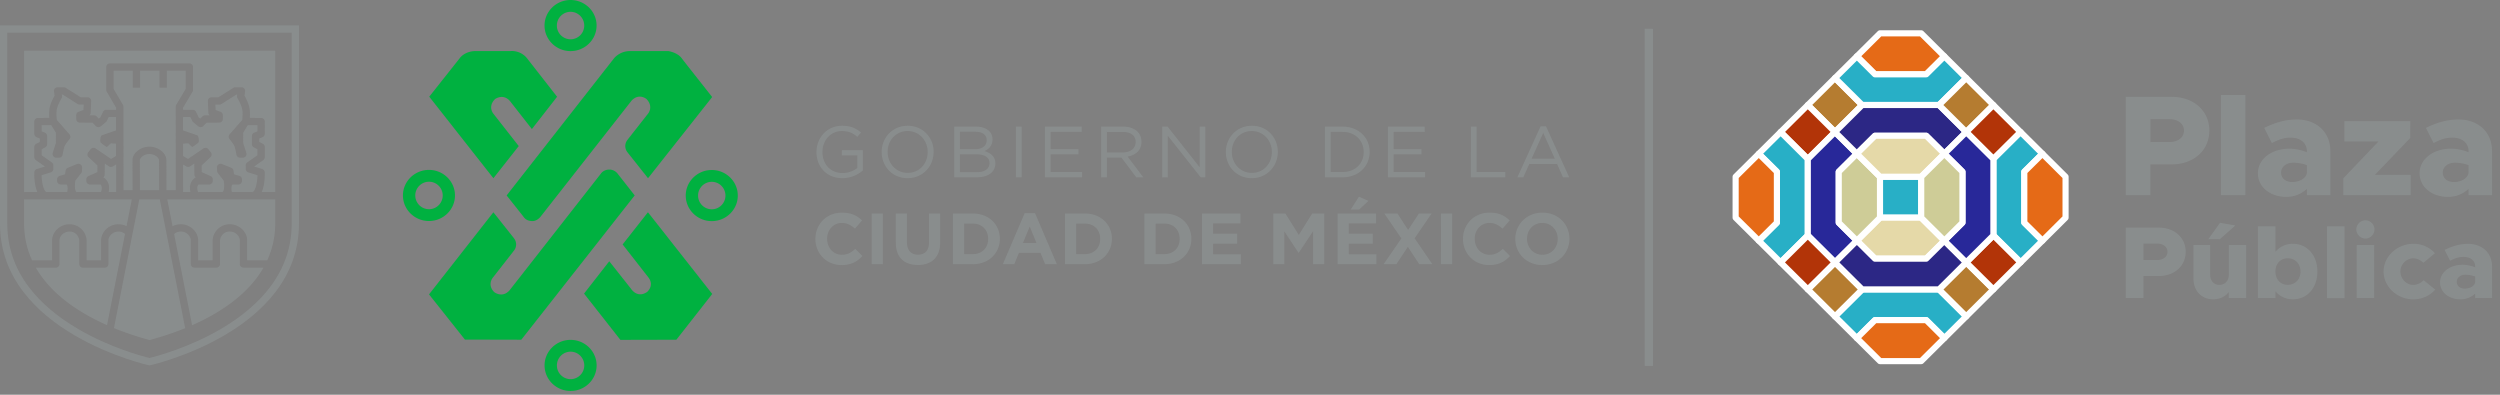 <svg xmlns="http://www.w3.org/2000/svg" width="304" height="48" viewBox="0 0 304 48">
    <rect x="0" y="0" width="304" height="48" fill="#808080" stroke="none"/>
    <g fill="none" fill-rule="evenodd">
        <path stroke="#898D8D" stroke-linecap="square" d="M200.5 4v40"/>
        <path fill="#00B140" d="M63.633 26.322c.25.379.597.55 1.084.563.664.016 1.09-.632 1.09-.632l11.004-14.03c.909-.942 1.805-.18 1.805-.18.87.904.221 1.732.221 1.732l-2.461 3.133v.015a1.2 1.2 0 0 0-.053 1.62v.004l2.477 3.124 7.8-9.872-3.117-3.953-.575-.745c-.506-.723-1.636-.89-1.636-.89h-4.67c-1.24 0-1.914.851-1.914.851L61.606 23.764l2.027 2.558zM63.078 17.76l-3.13-3.993c-.636-1.02.293-1.75.293-1.75 1.168-.678 1.846.368 1.846.368l2.59 3.308 3.064-3.927-3.534-4.523c-.843-1.201-2.13-1.034-2.13-1.034H57.86c-1.351 0-1.932.836-1.932.836l-3.731 4.712 7.8 9.914 3.082-3.91z"/>
        <path fill="#00B140" d="M75.138 21.163s-.36-.553-1.053-.543c-.722.01-1.013.489-1.013.489L61.953 35.314c-.9.985-1.87.194-1.87.194-.87-.906-.156-1.744-.156-1.744l2.493-3.186.002-.017a1.202 1.202 0 0 0 .05-1.618v-.006l-2.476-3.123-7.826 9.983 4.363 5.495 6.857.017 13.79-17.547-2.042-2.599zM75.713 29.724l3.156 4.04c.727 1.003-.19 1.744-.19 1.744-1.212.81-1.952-.4-1.952-.4l-2.642-3.338L71.02 35.7l4.42 5.627 6.805-.017 4.363-5.564-7.818-9.936-3.078 3.915zM86.55 20.672c-1.744 0-3.164 1.395-3.164 3.109 0 1.712 1.42 3.107 3.165 3.107 1.744 0 3.164-1.395 3.164-3.107 0-1.714-1.42-3.109-3.164-3.109m0 4.78a1.67 1.67 0 0 1-1.664-1.671 1.67 1.67 0 0 1 1.664-1.672c.918 0 1.664.75 1.664 1.672a1.67 1.67 0 0 1-1.664 1.67M69.38 6.215c1.744 0 3.164-1.394 3.164-3.108 0-1.712-1.42-3.107-3.165-3.107-1.744 0-3.164 1.395-3.164 3.107 0 1.714 1.42 3.108 3.164 3.108m0-4.778c.918 0 1.664.749 1.664 1.67a1.67 1.67 0 0 1-1.664 1.672 1.67 1.67 0 0 1-1.664-1.672c0-.921.746-1.67 1.664-1.67M55.326 23.769c0-1.714-1.42-3.109-3.163-3.109-1.746 0-3.166 1.395-3.166 3.109 0 1.712 1.42 3.107 3.166 3.107 1.743 0 3.163-1.395 3.163-3.107m-4.828 0c0-.921.747-1.671 1.665-1.671a1.67 1.67 0 1 1 0 3.342 1.67 1.67 0 0 1-1.665-1.671"/>
        <path fill="#898D8D" d="M35.469 3.97v23.238c0 2.815-.89 5.416-2.646 7.726-1.43 1.884-3.437 3.59-5.965 5.07-3.869 2.268-7.8 3.312-8.682 3.529-.877-.216-4.776-1.248-8.643-3.507-2.538-1.481-4.552-3.189-5.989-5.074C1.78 32.637.885 30.03.885 27.208V3.969H35.47zm.884-.88H0v24.118c0 13.238 18.169 17.226 18.169 17.226h.017s18.167-3.988 18.167-17.226V3.09z"/>
        <path fill="#898D8D" d="M22.58 10.81V8.592h-2.29v2.068h-.894V8.593h-2.359v2.068h-.894V8.593h-2.328v2.217l1.136 1.942a.45.45 0 0 1 .06.224l.01 10.143h1.1l-.011-3.643c0-.86.983-1.64 2.061-1.64 1.08 0 2.062.78 2.062 1.639l.01 3.644h1.13l-.003-3.846a.692.692 0 0 1-.003-.054v-1.907c0-.01 0-.019.002-.028l-.002-1.39v-.612l-.002-2.305c0-.08.02-.158.062-.227l1.153-1.94zM14.126 23.356l-.002-3.362-.407.243a.445.445 0 0 1-.483-.014l-.491-.334c.001.015.002.029.001.043l-.016 1.295a.45.45 0 0 1-.172.345c.051.016.1.041.142.075.596.475.64 1.155.512 1.709h.916z"/>
        <path fill="#898D8D" d="M18.172 18.725c-.686 0-1.167.487-1.167.75l.011 3.644h2.334l-.01-3.643c0-.264-.483-.75-1.168-.75"/>
        <path fill="#898D8D" d="M4.544 23.356a4.047 4.047 0 0 1-.285-1.023c-.114-.701-.09-1.347-.09-1.375a.448.448 0 0 1 .315-.408l.978-.3-1.104-.777a.45.45 0 0 1-.19-.363v-1.233c0-.166.095-.318.242-.394l.432-.223v-.42l-.394-.159a.441.441 0 0 1-.28-.41v-1.483c0-.243.198-.442.442-.445l1.38-.013c-.024-.363-.032-.86.056-1.27.122-.556.439-1.16.59-1.43l-.073-.513a.445.445 0 0 1 .443-.507h.743a.45.45 0 0 1 .24.07l1.818 1.147h.836a.446.446 0 0 1 .447.464l-.063 1.425a.454.454 0 0 1-.146.31h.556a.45.45 0 0 1 .322.137l.253.262.193-.146.322-.678a.449.449 0 0 1 .404-.253h1.187v-.251l-1.136-1.942a.44.44 0 0 1-.061-.225V8.15c0-.245.2-.444.448-.444H23.027c.247 0 .447.199.447.444v2.781c0 .08-.022.159-.062.227l-1.153 1.941v.25h1.178c.172 0 .33.099.403.253l.323.678.192.146.254-.262a.447.447 0 0 1 .32-.136l.556-.001a.452.452 0 0 1-.145-.31l-.062-1.425a.444.444 0 0 1 .446-.464h.837l1.817-1.147a.445.445 0 0 1 .239-.07h.745a.445.445 0 0 1 .442.507l-.073.514c.152.27.469.873.589 1.428.089.411.082.908.057 1.271l1.38.013a.447.447 0 0 1 .443.445l-.002 1.483a.44.44 0 0 1-.28.41l-.392.16v.419l.43.223a.443.443 0 0 1 .242.394v1.233c0 .144-.07.279-.19.363l-1.103.777.978.3c.18.055.307.22.315.408 0 .028.023.674-.09 1.375-.063.401-.158.743-.286 1.023h1.627l.021.001V6.167H2.925v17.189h1.62z"/>
        <path fill="#898D8D" d="M23.669 21.647a.502.502 0 0 1 .142-.076.445.445 0 0 1-.172-.344l-.017-1.295.001-.042-.49.333a.448.448 0 0 1-.483.014l-.386-.23.004 3.349h.888c-.126-.554-.083-1.234.513-1.709M29.606 32.548a.446.446 0 0 1-.447-.445v-2.906c0-.217-.13-.485-.334-.684a1.235 1.235 0 0 0-.918-.355c-.686.011-1.098.538-1.154 1.06v2.885a.45.45 0 0 1-.447.445H23.65a.445.445 0 0 1-.447-.445v-2.906c0-.217-.132-.485-.334-.684a1.238 1.238 0 0 0-.918-.355c-.3.005-.569.112-.776.306l2.184 11.084c3.075-1.355 6.715-3.566 8.681-7h-2.433zM19.43 24.245h-2.492L13.87 39.831c-.005.02-.01.043-.018.062 2.132.87 3.862 1.313 4.344 1.464.49-.153 2.21-.593 4.327-1.454a.489.489 0 0 1-.022-.078l-3.071-15.58zM15.2 28.45a1.161 1.161 0 0 0-.76-.291h-.024c-.437 0-.726.192-.893.357-.204.198-.334.465-.334.682v2.907c0 .245-.2.445-.447.445h-2.658a.445.445 0 0 1-.447-.445V29.22c-.057-.523-.468-1.05-1.154-1.061h-.025c-.436 0-.726.192-.893.357-.203.198-.334.465-.334.682v2.907c0 .245-.2.445-.447.445H4.36c1.961 3.422 5.59 5.632 8.657 6.989l2.183-11.09z"/>
        <path fill="#898D8D" d="M33.45 24.245H20.34l.644 3.267c.288-.153.612-.239.95-.244a2.162 2.162 0 0 1 1.56.612c.377.367.601.86.601 1.316v2.462h1.763v-2.462l.001-.042a2.073 2.073 0 0 1 2.032-1.886 2.153 2.153 0 0 1 1.56.612c.378.367.602.86.602 1.316v2.462h2.442a10.73 10.73 0 0 0 .974-4.525v-2.89l-.02.002M6.337 31.66v-2.461c0-.458.225-.95.6-1.318.413-.404.969-.62 1.56-.613a2.075 2.075 0 0 1 2.035 1.93v2.462h1.763v-2.461c0-.458.224-.95.6-1.318.413-.404.968-.62 1.56-.613.33.007.648.088.93.236l.642-3.258h-13.1v2.886c0 1.69.363 3.193.975 4.528h2.435zM7.388 22.44h.725c.056.089.088.191.102.298l.012.181c-.002.156-.029.31-.062.437H5.627c-.367-.249-.55-1.239-.566-2.052l1.11-.341a.447.447 0 0 0 .316-.426v-.425c0-.145-.07-.28-.189-.363l-1.233-.87v-.731l.43-.223a.446.446 0 0 0 .24-.395v-.988a.447.447 0 0 0-.28-.414l-.392-.157v-.742l1.171-.01.557.908.004 1.266-.383 1.201a.448.448 0 0 0 .427.58h.338c.22 0 .406-.158.44-.374.033-.197.14-.765.24-1.02.076-.2.396-.626.597-.865a.446.446 0 0 0-.006-.578L6.911 14.58c-.03-.264-.085-.89.01-1.334.105-.483.441-1.097.561-1.293a.443.443 0 0 0 .061-.295l-.022-.16h.1l1.817 1.148a.457.457 0 0 0 .24.069h.498l-.03.664-.585.212a.445.445 0 0 0-.296.42l.004.457c0 .245.2.442.445.442l1.531.005.4.413a.448.448 0 0 0 .594.044s.695-.552.726-.615l.248-.52h.893V15.857s-1.632.556-1.768.622c-.106.054-.164.556-.145.678.018.12.012.168.188.298 0 0 .475.371.62.423l.474-.45.628.041v1.501l-.6.357-1.876-1.277a.449.449 0 0 0-.605.094l-.293.373a.445.445 0 0 0 .046.6l1.073 1-.01.813-1.078.477a.444.444 0 0 0-.264.406v.181c0 .247.199.445.447.445h1.295c.224.277.135.668.041.917H9.295c-.102-.106-.154-.293-.175-.503a2.565 2.565 0 0 0-.01-.171 3.267 3.267 0 0 1 .066-.74l.695-.886a.44.44 0 0 0 .094-.253l.02-.424a.447.447 0 0 0-.615-.433L8.25 20.4a.443.443 0 0 0-.273.347l-.066.445-.65.195a.444.444 0 0 0-.319.426v.18c0 .247.2.445.447.445M28.98 22.44h-.726a.768.768 0 0 0-.103.298 2.88 2.88 0 0 1-.01.181c.001.156.028.31.06.437h2.54c.366-.249.549-1.239.566-2.052l-1.111-.341a.448.448 0 0 1-.317-.426v-.425c0-.145.072-.28.189-.363l1.235-.87v-.731l-.43-.223a.447.447 0 0 1-.242-.395v-.988c0-.183.112-.345.28-.414l.393-.157v-.742l-1.17-.01-.558.908-.004 1.266.382 1.201a.448.448 0 0 1-.065.398.45.45 0 0 1-.36.182h-.339a.448.448 0 0 1-.442-.374c-.032-.197-.138-.765-.238-1.02-.077-.2-.395-.626-.596-.865a.444.444 0 0 1 .005-.578l1.537-1.756c.03-.264.085-.89-.01-1.334-.104-.483-.44-1.097-.56-1.293a.443.443 0 0 1-.062-.295l.022-.16h-.099l-1.818 1.148a.46.46 0 0 1-.24.069h-.498l.03.664.586.212a.444.444 0 0 1 .295.42l-.003.457a.445.445 0 0 1-.446.442l-1.53.005-.401.413a.448.448 0 0 1-.593.044s-.697-.552-.727-.615l-.249-.52h-.892V15.857s1.633.556 1.767.622c.107.054.166.556.146.678-.018.12-.011.168-.188.298 0 0-.474.371-.62.423l-.473-.45-.629.041.001 1.501.6.357 1.875-1.277a.447.447 0 0 1 .604.094l.295.373a.444.444 0 0 1-.047.6l-1.072 1 .01.813 1.077.477c.16.07.265.23.265.406v.181c0 .247-.2.445-.447.445H24.13c-.224.277-.136.668-.042.917h2.985c.102-.106.154-.293.175-.503 0-.056.005-.114.01-.171a3.267 3.267 0 0 0-.067-.74l-.695-.886a.451.451 0 0 1-.095-.253l-.02-.424a.447.447 0 0 1 .615-.433l1.123.455c.146.06.25.19.272.347l.067.445.65.195c.19.056.318.23.318.426v.18c0 .247-.2.445-.447.445M99.285 18.496v-.017c0-1.69 1.248-3.187 3.106-3.187 1.044 0 1.69.3 2.309.818l-.451.528c-.479-.412-1.008-.704-1.884-.704-1.372 0-2.354 1.153-2.354 2.527v.018c0 1.47.947 2.561 2.45 2.561.708 0 1.363-.272 1.788-.616v-1.532h-1.884v-.626h2.557v2.457a3.767 3.767 0 0 1-2.487.942c-1.947 0-3.15-1.409-3.15-3.169M107.211 18.496v-.017c0-1.7 1.283-3.187 3.169-3.187 1.884 0 3.15 1.47 3.15 3.169v.018c0 1.7-1.283 3.186-3.167 3.186-1.886 0-3.152-1.47-3.152-3.169m5.594 0v-.017c0-1.4-1.027-2.545-2.442-2.545-1.416 0-2.425 1.127-2.425 2.527v.018c0 1.4 1.026 2.544 2.442 2.544 1.416 0 2.425-1.126 2.425-2.527M116.034 15.396h2.636c.707 0 1.266.204 1.62.547.257.264.398.59.398.986v.018c0 .8-.496 1.214-.982 1.425.735.221 1.327.644 1.327 1.488v.019c0 1.056-.893 1.68-2.248 1.68h-2.751v-6.163zm3.945 1.63c0-.607-.486-1.004-1.37-1.004h-1.885v2.122h1.832c.84 0 1.423-.379 1.423-1.101v-.017zm-1.3 1.734h-1.955v2.175h2.08c.937 0 1.521-.414 1.521-1.1v-.019c0-.668-.566-1.056-1.646-1.056zM123.532 21.56h.7v-6.163h-.7zM127.062 15.396h4.476v.635h-3.777v2.104h3.38v.634h-3.38v2.157h3.821v.634h-4.52zM133.902 15.396h2.663c.761 0 1.373.23 1.761.617.301.3.477.731.477 1.215v.018c0 1.02-.708 1.62-1.68 1.796l1.902 2.518h-.858l-1.795-2.396H134.6v2.396h-.699v-6.164zm2.601 3.144c.929 0 1.592-.475 1.592-1.268v-.018c0-.756-.582-1.214-1.584-1.214h-1.91v2.5h1.902zM141.324 15.396h.654l3.903 4.94v-4.94h.682v6.164h-.558l-4-5.053v5.053h-.681zM149.064 18.496v-.017c0-1.7 1.283-3.187 3.168-3.187 1.884 0 3.15 1.47 3.15 3.169v.018c0 1.7-1.283 3.186-3.167 3.186-1.885 0-3.151-1.47-3.151-3.169m5.593 0v-.017c0-1.4-1.027-2.545-2.442-2.545-1.416 0-2.425 1.127-2.425 2.527v.018c0 1.4 1.026 2.544 2.442 2.544 1.416 0 2.425-1.126 2.425-2.527M161.108 15.396h2.15c1.947 0 3.291 1.33 3.291 3.065v.018c0 1.734-1.344 3.08-3.29 3.08h-2.15v-6.163zm.7.644v4.876h1.45c1.566 0 2.566-1.056 2.566-2.42v-.017c0-1.365-1-2.44-2.566-2.44h-1.45zM168.771 15.396h4.477v.635h-3.778v2.104h3.38v.634h-3.38v2.157h3.823v.634h-4.522zM178.86 15.396h.698v5.52h3.488v.644h-4.186zM187.337 15.353h.654l2.823 6.207h-.751l-.726-1.629h-3.372l-.734 1.63h-.717l2.823-6.208zm1.725 3.945l-1.407-3.134-1.415 3.134h2.822zM99.152 29.062v-.017c0-1.753 1.328-3.188 3.23-3.188 1.169 0 1.867.388 2.442.951l-.867.995c-.478-.432-.965-.695-1.584-.695-1.044 0-1.795.861-1.795 1.919v.018c0 1.056.734 1.935 1.795 1.935.708 0 1.142-.281 1.629-.72l.867.871c-.636.678-1.345 1.1-2.54 1.1-1.823 0-3.177-1.4-3.177-3.17M105.994 32.124h1.362v-6.162h-1.362zM108.929 29.485v-3.522h1.362v3.487c0 1.003.505 1.522 1.337 1.522.831 0 1.335-.501 1.335-1.48v-3.53h1.364v3.479c0 1.867-1.054 2.781-2.718 2.781-1.662 0-2.68-.925-2.68-2.737M115.876 25.962h2.416c1.947 0 3.291 1.33 3.291 3.065v.018c0 1.733-1.344 3.08-3.29 3.08h-2.417v-6.163zm2.416 4.94c1.115 0 1.867-.75 1.867-1.84v-.017c0-1.093-.752-1.858-1.867-1.858h-1.053v3.716h1.053zM124.602 25.919h1.257l2.655 6.207h-1.425l-.566-1.383h-2.62l-.566 1.383h-1.39l2.655-6.207zm1.434 3.627l-.822-2-.824 2h1.646zM129.5 25.962h2.416c1.946 0 3.291 1.33 3.291 3.065v.018c0 1.733-1.345 3.08-3.29 3.08H129.5v-6.163zm2.416 4.94c1.115 0 1.867-.75 1.867-1.84v-.017c0-1.093-.752-1.858-1.867-1.858h-1.053v3.716h1.053zM139.163 25.962h2.417c1.946 0 3.29 1.33 3.29 3.065v.018c0 1.733-1.344 3.08-3.29 3.08h-2.417v-6.163zm2.417 4.94c1.114 0 1.867-.75 1.867-1.84v-.017c0-1.093-.753-1.858-1.867-1.858h-1.054v3.716h1.054zM146.164 25.962h4.672v1.207h-3.319v1.25h2.92v1.207h-2.92v1.293h3.363v1.206h-4.716zM154.836 25.962h1.468l1.629 2.607 1.628-2.607h1.468v6.163h-1.353v-4.023l-1.743 2.633h-.036l-1.725-2.606v3.996h-1.336zM162.655 25.962h4.672v1.207h-3.319v1.25h2.92v1.207h-2.92v1.293h3.363v1.206h-4.716v-6.163zm2.592-2.042l1.159.503-1.132 1.056h-1.027l1-1.559zM170.406 28.992l-2.07-3.03h1.592l1.301 2 1.31-2h1.548l-2.07 3.012 2.159 3.152h-1.594l-1.388-2.113-1.398 2.113h-1.549zM175.22 32.124h1.363v-6.162h-1.362zM177.901 29.062v-.017c0-1.753 1.327-3.188 3.231-3.188 1.167 0 1.867.388 2.442.951l-.868.995c-.479-.432-.965-.695-1.584-.695-1.045 0-1.796.861-1.796 1.919v.018c0 1.056.734 1.935 1.796 1.935.708 0 1.142-.281 1.628-.72l.867.871c-.636.678-1.344 1.1-2.538 1.1-1.824 0-3.178-1.4-3.178-3.17M184.26 29.062v-.017c0-1.753 1.39-3.188 3.301-3.188 1.913 0 3.282 1.417 3.282 3.17v.018c0 1.751-1.387 3.186-3.299 3.186-1.911 0-3.283-1.417-3.283-3.17m5.16 0v-.016c0-1.057-.78-1.937-1.877-1.937-1.098 0-1.858.861-1.858 1.919v.018c0 1.056.777 1.935 1.875 1.935 1.098 0 1.86-.86 1.86-1.918"/>
        <path fill="#00B140" d="M69.384 41.328c-1.745 0-3.165 1.394-3.165 3.108 0 1.713 1.42 3.107 3.165 3.107 1.744 0 3.163-1.394 3.163-3.107 0-1.714-1.419-3.108-3.163-3.108m0 4.778a1.668 1.668 0 0 1-1.664-1.67 1.67 1.67 0 0 1 1.664-1.672c.916 0 1.663.75 1.663 1.672 0 .921-.747 1.67-1.663 1.67"/>
        <g fill-rule="nonzero">
            <path fill="#28AFC6" stroke="#FFF" stroke-linecap="round" stroke-linejoin="round" stroke-width=".745" d="M239.092 38.476l-2.659 2.641-2.203-2.19h-6.232l-2.205 2.19-2.658-2.641 3.304-3.285h9.347z"/>
            <path fill="#E56A17" stroke="#FFF" stroke-linecap="round" stroke-linejoin="round" stroke-width=".745" d="M234.23 38.927l2.203 2.19-2.812 2.793h-5.016l-2.812-2.793 2.205-2.19zM236.433 6.847l-2.203 2.19h-6.232l-2.205-2.19 2.812-2.795h5.016z"/>
            <path fill="#B57C30" stroke="#FFF" stroke-linecap="round" stroke-linejoin="round" stroke-width=".745" d="M219.83 12.771l3.304-3.283 3.305 3.283-3.305 3.283z"/>
            <path fill="#B23408" stroke="#FFF" stroke-linecap="round" stroke-linejoin="round" stroke-width=".745" d="M216.523 16.054l3.305-3.283 3.305 3.283-3.305 3.283z"/>
            <path fill="#28AFC6" stroke="#FFF" stroke-linecap="round" stroke-linejoin="round" stroke-width=".745" d="M219.829 19.338v9.286l-3.305 3.284-2.659-2.641 2.205-2.19v-6.193l-2.205-2.187 2.66-2.642z"/>
            <path fill="#E56A17" stroke="#FFF" stroke-linecap="round" stroke-linejoin="round" stroke-width=".745" d="M216.07 20.884v6.192l-2.205 2.19-2.812-2.793v-4.984l2.812-2.792z"/>
            <path fill="#282899" stroke="#FFF" stroke-linecap="round" stroke-linejoin="round" stroke-width=".745" d="M225.795 29.267l-2.66 2.641-3.306-3.284v-9.286l3.306-3.283 2.658 2.642-2.202 2.187v6.192z"/>
            <path fill="#28AFC6" stroke="#FFF" stroke-linecap="round" stroke-linejoin="round" stroke-width=".745" d="M228.605 21.489h5.016v4.982h-5.016z"/>
            <path fill="#E5D9A8" stroke="#FFF" stroke-linecap="round" stroke-linejoin="round" stroke-width=".745" d="M236.433 29.267l-2.205 2.188h-6.23l-2.203-2.188 2.81-2.794v-.002h5.016v.002z"/>
            <path fill="#B57C30" stroke="#FFF" stroke-linecap="round" stroke-linejoin="round" stroke-width=".745" d="M242.397 35.191l-3.305 3.285-3.306-3.285 1.09-1.08 2.216-2.203zM226.44 35.19v.001l-3.305 3.285-3.306-3.285 3.306-3.283z"/>
            <path fill="#B23408" stroke="#FFF" stroke-linecap="round" stroke-linejoin="round" stroke-width=".745" d="M216.524 31.909l3.305-3.283 3.304 3.283-3.304 3.283z"/>
            <path fill="#28AFC6" stroke="#FFF" stroke-linecap="round" stroke-linejoin="round" stroke-width=".745" d="M239.092 9.488l-3.306 3.283h-9.347l-3.304-3.283 2.658-2.641 2.205 2.19h6.232l2.203-2.19z"/>
            <path fill="#2C2785" stroke="#FFF" stroke-linecap="round" stroke-linejoin="round" stroke-width=".745" d="M239.092 16.055l-2.659 2.642-2.205-2.188h-6.23l-2.205 2.188-2.658-2.642 3.304-3.284h9.347z"/>
            <path fill="#B57C30" stroke="#FFF" stroke-linecap="round" stroke-linejoin="round" stroke-width=".745" d="M235.787 12.77l3.305-3.283 3.305 3.283-3.305 3.283z"/>
            <path fill="#B23408" stroke="#FFF" stroke-linecap="round" stroke-linejoin="round" stroke-width=".745" d="M239.092 16.055l3.304-3.283 3.305 3.283-3.305 3.283z"/>
            <path fill="#28AFC6" stroke="#FFF" stroke-linecap="round" stroke-linejoin="round" stroke-width=".745" d="M246.156 27.076l2.205 2.19-2.658 2.642-3.306-3.284v-9.286l3.306-3.283 2.658 2.642-2.205 2.187z"/>
            <path fill="#B23408" stroke="#FFF" stroke-linecap="round" stroke-linejoin="round" stroke-width=".745" d="M239.092 31.908l3.305-3.283 3.305 3.283-3.305 3.283z"/>
            <path fill="#E56A17" stroke="#FFF" stroke-linecap="round" stroke-linejoin="round" stroke-width=".745" d="M251.172 21.49v4.983l-2.81 2.794-2.206-2.19v-6.193l2.205-2.187z"/>
            <path fill="#CECC97" stroke="#FFF" stroke-linecap="round" stroke-linejoin="round" stroke-width=".745" d="M228.605 21.49v4.983l-2.81 2.794-2.204-2.19v-6.193l2.202-2.187z"/>
            <path fill="#E5D9A8" stroke="#FFF" stroke-linecap="round" stroke-linejoin="round" stroke-width=".745" d="M236.433 18.697l-2.812 2.792h-5.016l-2.812-2.792 2.205-2.188h6.23z"/>
            <path fill="#2C2785" stroke="#FFF" stroke-linecap="round" stroke-linejoin="round" stroke-width=".745" d="M239.092 31.908l-2.217 2.203-1.089 1.08h-9.347v-.001l-3.304-3.282 2.66-2.641 2.203 2.188h6.23l2.205-2.188z"/>
            <path fill="#282899" stroke="#FFF" stroke-linecap="round" stroke-linejoin="round" stroke-width=".745" d="M242.397 19.338v9.286l-3.305 3.284-2.659-2.641 2.202-2.19v-6.193l-2.202-2.187 2.659-2.642z"/>
            <path fill="#CECC97" stroke="#FFF" stroke-linecap="round" stroke-linejoin="round" stroke-width=".745" d="M238.635 20.884v6.192l-2.202 2.19-2.812-2.793v-4.984l2.812-2.792z"/>
            <path fill="#898D8D" d="M258.493 11.775h5.59c2.646 0 4.573 1.688 4.573 4.107 0 2.42-1.927 4.108-4.573 4.108h-2.593v3.742h-2.997V11.775zm5.309 5.5c1.034 0 1.77-.558 1.77-1.393s-.732-1.392-1.77-1.392h-2.312v2.784h2.312zM270.057 11.564h2.98V23.73h-2.98zM283.373 18.388v5.344h-2.855v-.765a3.62 3.62 0 0 1-2.507.975c-1.927 0-3.45-1.164-3.45-2.873 0-1.757 1.698-2.993 3.835-2.993a5.941 5.941 0 0 1 2.122.436v-.122c0-.957-.732-1.654-1.981-1.654-.858 0-1.507.262-2.278.662l-.929-1.845c1.262-.626 2.558-1.026 3.96-1.026 2.33-.002 4.083 1.46 4.083 3.861zm-2.855 2.646v-.957a5.007 5.007 0 0 0-1.7-.29c-.807 0-1.438.504-1.438 1.2 0 .694.56 1.148 1.35 1.148.876-.004 1.67-.422 1.788-1.1zM284.95 21.679l4.275-4.475h-4.152v-2.472h8.024l-.017 2.053-4.293 4.475h4.35v2.472h-8.187zM303.032 18.388v5.344h-2.857v-.765a3.613 3.613 0 0 1-2.5.975c-1.926 0-3.45-1.164-3.45-2.873 0-1.757 1.698-2.993 3.836-2.993a5.926 5.926 0 0 1 2.12.436v-.122c0-.957-.732-1.654-1.98-1.654-.858 0-1.506.262-2.278.662l-.928-1.845c1.262-.626 2.558-1.026 3.96-1.026 2.324-.002 4.077 1.46 4.077 3.861zm-2.857 2.646v-.957a5.007 5.007 0 0 0-1.698-.29c-.807 0-1.438.504-1.438 1.2 0 .694.56 1.148 1.35 1.148.875-.004 1.665-.422 1.786-1.1zM258.493 27.676h4.007c1.896 0 3.279 1.21 3.279 2.944 0 1.733-1.383 2.945-3.279 2.945h-1.86v2.682h-2.147v-8.571zm3.807 3.943c.74 0 1.268-.4 1.268-1 0-.599-.527-.997-1.268-.997h-1.66v1.997h1.66zM273.139 29.796v6.451h-2.123v-.736c-.402.55-1.093.886-1.904.886-1.394 0-2.386-1.036-2.386-2.494v-4.107h2.035v3.637c0 .711.452 1.21 1.105 1.21.304.008.597-.107.813-.32.216-.211.335-.502.33-.803l.013.036v-3.76h2.117zm-3.204-.71h-1.405l1.431-1.998 1.858.33-1.884 1.667zM281.793 33.015c0 1.986-1.231 3.382-2.978 3.382-.82.01-1.6-.35-2.121-.979v.823h-2.137v-8.727h2.137v3.104a2.719 2.719 0 0 1 2.121-.973c1.747.002 2.978 1.4 2.978 3.37zm-2.05 0c0-.935-.653-1.608-1.57-1.608-.878 0-1.481.673-1.481 1.608 0 .936.602 1.624 1.482 1.624.918 0 1.57-.675 1.57-1.624zM282.96 27.526h2.136v8.727h-2.136zM286.528 27.887a1.124 1.124 0 0 1 1.13-1.097 1.115 1.115 0 0 1 1.078 1.11c0 .598-.476 1.09-1.078 1.11a1.131 1.131 0 0 1-1.13-1.123zm.05 1.91h2.123v6.45h-2.123v-6.45zM289.843 33.015c0-1.834 1.659-3.368 3.618-3.368a3.444 3.444 0 0 1 2.625 1.147l-1.407 1.164a1.79 1.79 0 0 0-1.23-.549 1.605 1.605 0 0 0-1.558 1.6c0 .886.716 1.635 1.558 1.635.483-.013.94-.22 1.268-.574l1.407 1.147a3.482 3.482 0 0 1-2.694 1.18c-1.942 0-3.587-1.546-3.587-3.382zM303.032 32.417v3.83h-2.05V35.7a2.588 2.588 0 0 1-1.797.698c-1.382 0-2.474-.835-2.474-2.058 0-1.261 1.218-2.147 2.751-2.147a4.22 4.22 0 0 1 1.523.317v-.087c0-.687-.529-1.186-1.42-1.186-.615 0-1.08.187-1.633.475l-.666-1.324c.905-.45 1.834-.736 2.839-.736 1.67-.004 2.927 1.044 2.927 2.766zm-2.05 1.891v-.686a3.59 3.59 0 0 0-1.218-.213c-.579 0-1.025.363-1.025.862 0 .498.402.823.968.823.625.006 1.19-.294 1.278-.78l-.003-.006z"/>
        </g>
    </g>
</svg>
